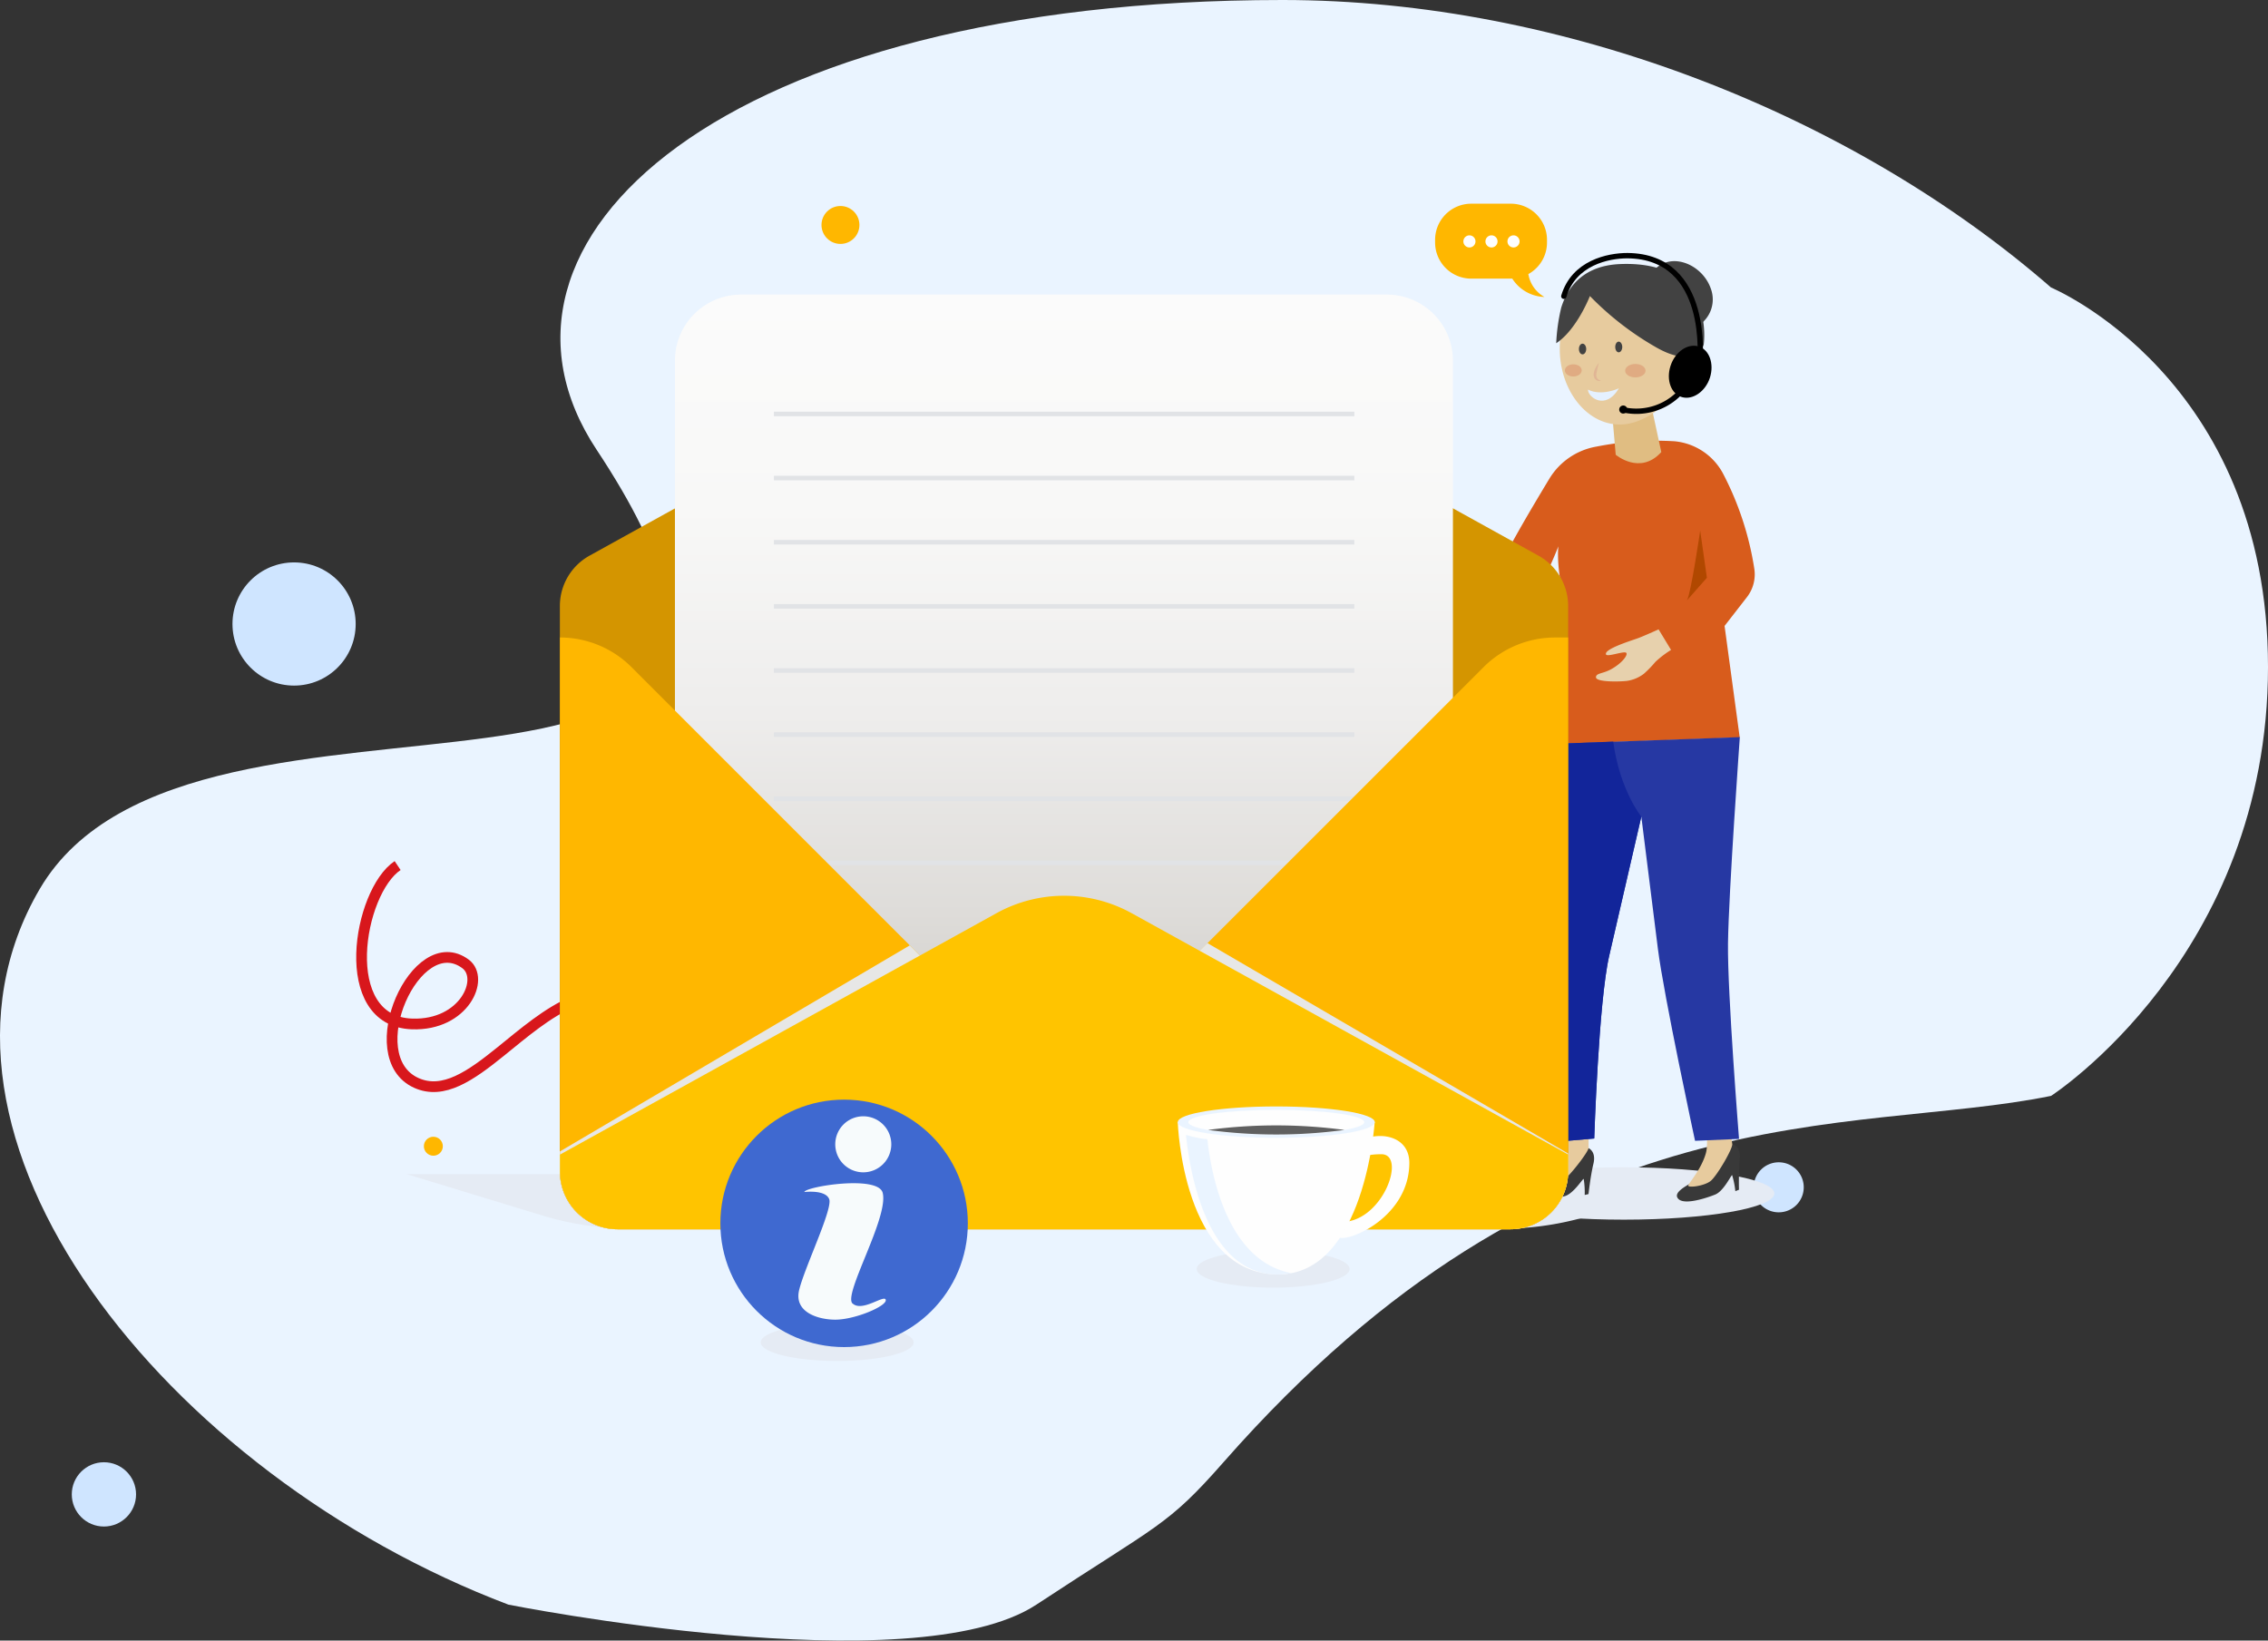 <svg xmlns="http://www.w3.org/2000/svg" xmlns:xlink="http://www.w3.org/1999/xlink" viewBox="0 0 423.4 306.29"><rect x="0" y="0" width="423.4" height="306.29" fill="#333333" stroke="none"/><defs><style>.cls-1{isolation:isolate;}.cls-2{fill:#cfe5ff;}.cls-3{fill:#eaf4ff;}.cls-18,.cls-4{fill:none;stroke-miterlimit:10;}.cls-4{stroke:#d8171c;stroke-width:2px;}.cls-5{fill:#e5ebf4;}.cls-21,.cls-24,.cls-5{mix-blend-mode:multiply;}.cls-6{fill:#d85c1c;}.cls-7{fill:#b14800;}.cls-8{fill:#e7d1ad;}.cls-9{fill:#e0bd82;}.cls-10{fill:#e7cb9e;}.cls-11{fill:#e0b695;}.cls-12{fill:#e0ab82;}.cls-13{fill:#393939;}.cls-14{fill:#2638a3;}.cls-15{fill:#12259a;}.cls-16{fill:#424242;}.cls-17{fill:#e5f1ff;}.cls-18{stroke:#000;stroke-linecap:round;}.cls-19{fill:#d49500;}.cls-20{fill:url(#Degradado_sin_nombre_6);}.cls-22{fill:#e1e3e6;}.cls-23{fill:#ffb700;}.cls-24{fill:#e7e7e6;}.cls-25{fill:#ffc400;}.cls-26{fill:#fefefe;}.cls-27{fill:#606060;}.cls-28{fill:#3f69d0;}.cls-29{fill:#f7fbfc;}</style><linearGradient id="Degradado_sin_nombre_6" x1="198.64" y1="203.1" x2="198.64" y2="54.98" gradientUnits="userSpaceOnUse"><stop offset="0" stop-color="#cac7c2"/><stop offset="0.22" stop-color="#dedcd9"/><stop offset="0.47" stop-color="#eeedec"/><stop offset="0.73" stop-color="#f8f8f7"/><stop offset="1" stop-color="#fbfbfb"/></linearGradient></defs><g class="cls-1"><g id="OBJECTS"><path class="cls-2" d="M345.33,234.17a4.67,4.67,0,1,1-4.66-4.67A4.66,4.66,0,0,1,345.33,234.17Z" transform="translate(-8.6 -12.5)"/><path class="cls-3" d="M391.5,66.18C354.67,34.11,300.72,12.5,248,12.5c-104.56,0-153.86,45-128,84,55,83-75.33,33-104,82-26.9,46,23.48,109.29,87.5,133.58,0,0,75.66,15.09,98.58,0s24.4-14.61,34.92-26.58c62.13-70.71,117.11-60.78,154.5-68.4,0,0,40.5-26.1,40.5-80.1S391.5,66.18,391.5,66.18Z" transform="translate(-8.6 -12.5)"/><circle class="cls-2" cx="54.9" cy="116.5" r="11.5"/><circle class="cls-2" cx="19.4" cy="279" r="6"/><path class="cls-4" d="M82.83,174.1c-7.33,4.89-11.49,29.08,2.69,29.57,9.77.34,13.62-8.47,10-11.2-9.22-6.88-20,17.31-9.22,22.2,5.07,2.31,10.22-1.37,15.77-5.85,8.49-6.85,17.92-15.57,29.45-7.59" transform="translate(-8.6 -12.5)"/><path class="cls-5" d="M260.55,249.42c0,1.92-6.39,3.48-14.27,3.48S232,251.34,232,249.42s6.39-3.47,14.28-3.47S260.55,247.5,260.55,249.42Z" transform="translate(-8.6 -12.5)"/><path class="cls-5" d="M179.16,263.12c0,1.92-6.39,3.47-14.27,3.47s-14.28-1.55-14.28-3.47,6.39-3.48,14.28-3.48S179.16,261.2,179.16,263.12Z" transform="translate(-8.6 -12.5)"/><path class="cls-5" d="M288.87,241.9H126.5a57.57,57.57,0,0,1-16.74-2.49l-25.24-7.7H333.34l-29.1,8.09A57.1,57.1,0,0,1,288.87,241.9Z" transform="translate(-8.6 -12.5)"/><path class="cls-6" d="M321.15,94.88a57.52,57.52,0,0,0-14.53,1,12.82,12.82,0,0,0-8.78,6c-3.41,5.63-8.68,14.56-9.79,17.68,0,0-9.37-1.46-14.66-4.67l-2.33,4.67s5.38,3.74,21.24,8.93a77.76,77.76,0,0,0,7.23-14s-.53,3.83,1.27,10.62c1.43,5.37-1.92,26.32-1.92,26.32l34.5-1.24-2.83-20.83,4.18-5.38a6.94,6.94,0,0,0,1.36-5.37,57.2,57.2,0,0,0-5.86-17.76A11.46,11.46,0,0,0,321.15,94.88Z" transform="translate(-8.6 -12.5)"/><path class="cls-7" d="M327.25,120.37,326,111.56s-1.7,11.58-2.45,13Z" transform="translate(-8.6 -12.5)"/><path class="cls-8" d="M314.28,131.69c-1.76.61-6.28,2.05-5.86,3,.24.53,3.43-.73,3.78-.3s-.87,2-2.91,3.1c-1.58.83-2.68.66-2.75,1.42-.08,1,4.6.86,5.8.71a6.81,6.81,0,0,0,3.16-1.34,21,21,0,0,0,2.14-2.21,18.35,18.35,0,0,1,2.92-2.23L318.23,130S315.29,131.34,314.28,131.69Z" transform="translate(-8.6 -12.5)"/><path class="cls-9" d="M309.5,89l.73,8.4s4.55,3.88,8.51-.5l-2.2-10.16Z" transform="translate(-8.6 -12.5)"/><path class="cls-10" d="M321.84,66.5a13,13,0,0,1,3.84,9.61c0,6.49-7.66,15.65-14.69,15.65-6.19,0-11.21-6.37-11.21-14.21,0-6,3-11.1,7.12-13.23A13.39,13.39,0,0,1,321.84,66.5Z" transform="translate(-8.6 -12.5)"/><path class="cls-11" d="M307.1,80.25a18.86,18.86,0,0,0-.47,2,1.27,1.27,0,0,0,.1.83,1.47,1.47,0,0,0,.76.52,1.13,1.13,0,0,1-1.06-.28,1.37,1.37,0,0,1-.3-1.13,3.2,3.2,0,0,1,.34-1A3.35,3.35,0,0,1,307.1,80.25Z" transform="translate(-8.6 -12.5)"/><path class="cls-12" d="M303.88,81.65c0,.63-.7,1.14-1.57,1.14s-1.57-.51-1.57-1.14.7-1.13,1.57-1.13S303.88,81,303.88,81.65Z" transform="translate(-8.6 -12.5)"/><path class="cls-12" d="M315.8,81.71c0,.69-.85,1.25-1.91,1.25s-1.9-.56-1.9-1.25.85-1.26,1.9-1.26S315.8,81,315.8,81.71Z" transform="translate(-8.6 -12.5)"/><ellipse class="cls-5" cx="303.14" cy="222.82" rx="28.1" ry="4.89"/><path class="cls-13" d="M332,226.11s1.62.33,1.39,2.77a56.09,56.09,0,0,0-.15,5.74l-.68.27a15.34,15.34,0,0,0-.6-3c-.2,0-1.57,3-3.18,3.64s-5.69,2-6.85.81,1.57-2.48,3-3.34S332,226.11,332,226.11Z" transform="translate(-8.6 -12.5)"/><path class="cls-10" d="M326.18,218.25s1.7,6.71.87,9.59-3,5.35-3.27,5.93,3,.19,4.2-.81,4.24-6.23,4-6.93a47.17,47.17,0,0,1-.5-8.86Z" transform="translate(-8.6 -12.5)"/><path class="cls-13" d="M305.07,226.82s1.57.55,1,2.94-.92,5.67-.92,5.67l-.71.17a15.62,15.62,0,0,0-.19-3c-.2-.06-1.88,2.77-3.57,3.23s-6,1.17-7-.16,1.88-2.25,3.44-2.91S305.07,226.82,305.07,226.82Z" transform="translate(-8.6 -12.5)"/><path class="cls-10" d="M300.38,218.26s.79,6.88-.42,9.63-3.72,4.89-4,5.43,3,.6,4.27-.24,5-5.61,4.94-6.33a46.36,46.36,0,0,1,.69-8.84Z" transform="translate(-8.6 -12.5)"/><path class="cls-14" d="M298.88,151.37s-2.92,29.23-3.32,39c-.36,8.61,3.66,35.29,3.66,35.29l7-.6s.82-25.58,2.79-34.1c1.51-6.5,6-26,6-26s2.32,18.49,3.09,24.65c1.1,8.76,6.94,35.88,6.94,35.88l8.21-.36s-2.18-27.37-2.06-36.49c.13-9.63,2.21-38.52,2.21-38.52Z" transform="translate(-8.6 -12.5)"/><path class="cls-15" d="M298.88,151.37s-2.92,29.23-3.32,39c-.36,8.61,3.66,35.29,3.66,35.29l7-.6s.82-25.58,2.79-34.1c1.51-6.5,6-26,6-26s-4-4.87-5.25-14Z" transform="translate(-8.6 -12.5)"/><path class="cls-16" d="M326.66,76.84s-1.54,4.75-9,.44a55.9,55.9,0,0,1-12.25-9.51s-2.44,6.29-6.29,8.81a35.11,35.11,0,0,1,.94-6.66c.8-2.53,3.08-7.8,11-8.12C329,61.08,326.66,76.84,326.66,76.84Z" transform="translate(-8.6 -12.5)"/><path class="cls-16" d="M325.45,73.41a5.77,5.77,0,0,0,2.54-7c-1.6-4.69-7.83-7.23-11-3" transform="translate(-8.6 -12.5)"/><path class="cls-16" d="M310.14,77.28c0,.56.29,1,.65,1s.66-.46.66-1-.3-1-.66-1S310.14,76.72,310.14,77.28Z" transform="translate(-8.6 -12.5)"/><path class="cls-16" d="M303.36,77.66c0,.56.3,1,.68,1s.68-.46.68-1-.3-1-.68-1S303.36,77.1,303.36,77.66Z" transform="translate(-8.6 -12.5)"/><path class="cls-17" d="M310.82,85s-3.21,1.52-5.77.24C305,86.61,308.3,89.25,310.82,85Z" transform="translate(-8.6 -12.5)"/><path d="M320.46,80.81c-.85,2.62.1,5.24,2.13,5.83S327,85.58,327.82,83s-.11-5.24-2.14-5.83S321.31,78.18,320.46,80.81Z" transform="translate(-8.6 -12.5)"/><path class="cls-18" d="M323,84.89A11.26,11.26,0,0,1,311.59,89" transform="translate(-8.6 -12.5)"/><path d="M311.77,88.22a.75.75,0,1,0-.27,1.48.75.75,0,0,0,.87-.61A.74.74,0,0,0,311.77,88.22Z" transform="translate(-8.6 -12.5)"/><path class="cls-18" d="M325.92,80.14s2.16-19.79-13.51-19.91c-3.58,0-10,1.31-11.87,7.58" transform="translate(-8.6 -12.5)"/><path class="cls-19" d="M295.73,116.2h0l-75.86-42a26.1,26.1,0,0,0-25.27,0l-75.87,42v0a10.74,10.74,0,0,0-5.61,9.44v105.6A10.75,10.75,0,0,0,123.89,242H290.6a10.75,10.75,0,0,0,10.75-10.75V125.65A10.74,10.74,0,0,0,295.73,116.2Z" transform="translate(-8.6 -12.5)"/><path class="cls-20" d="M138.38,55H258.91a12.33,12.33,0,0,1,12.33,12.33V203.1a0,0,0,0,1,0,0H126a0,0,0,0,1,0,0V67.31A12.33,12.33,0,0,1,138.38,55Z"/><g class="cls-21"><rect class="cls-22" x="144.47" y="76.86" width="108.36" height="0.85"/><rect class="cls-22" x="144.47" y="88.83" width="108.36" height="0.85"/><rect class="cls-22" x="144.47" y="100.81" width="108.36" height="0.85"/><rect class="cls-22" x="144.47" y="112.78" width="108.36" height="0.85"/><rect class="cls-22" x="144.47" y="124.76" width="108.36" height="0.85"/><rect class="cls-22" x="144.47" y="136.73" width="108.36" height="0.85"/><rect class="cls-22" x="144.47" y="148.71" width="108.36" height="0.85"/><rect class="cls-22" x="144.47" y="160.68" width="108.36" height="0.85"/></g><path class="cls-23" d="M285.56,137.05l-79.23,79.22a.44.44,0,0,1-.62,0l-79.22-79.22a18.88,18.88,0,0,0-13.35-5.53h0v99.73A10.75,10.75,0,0,0,123.89,242H290.6a10.75,10.75,0,0,0,10.75-10.75V131.52h-2.44A18.89,18.89,0,0,0,285.56,137.05Z" transform="translate(-8.6 -12.5)"/><path class="cls-24" d="M234,188.57l-27.71,27.7a.44.44,0,0,1-.62,0L178.44,189l-65.31,38.47v3.79A10.75,10.75,0,0,0,123.89,242H290.6a10.75,10.75,0,0,0,10.75-10.75v-3.39Z" transform="translate(-8.6 -12.5)"/><path class="cls-25" d="M301.35,231.25v-3.2L219.88,183a26.1,26.1,0,0,0-25.27,0l-81.47,45.06v3.2A10.75,10.75,0,0,0,123.89,242H290.6A10.75,10.75,0,0,0,301.35,231.25Z" transform="translate(-8.6 -12.5)"/><path class="cls-26" d="M260,229.26c0,2,.32-1.27,6.48-1.27,4.68,0,.43,12.21-7,12.64a2.16,2.16,0,0,0-1.27,2.55c.32,2,13.49-2.66,13.49-13.6C271.66,222.25,260,223.74,260,229.26Z" transform="translate(-8.6 -12.5)"/><path class="cls-26" d="M228.47,222s.86,28.43,18.76,28.43c16.19,0,18-28.43,18-28.43Z" transform="translate(-8.6 -12.5)"/><path class="cls-3" d="M234,225.19a19.13,19.13,0,0,1-4-.82c.7,6.89,3.87,26.15,17.22,26.07a13.2,13.2,0,0,0,2.49-.26C237.84,248,234.75,232.09,234,225.19Z" transform="translate(-8.6 -12.5)"/><path class="cls-3" d="M265.25,222c0,1.62-8.23,2.93-18.39,2.93s-18.39-1.31-18.39-2.93,8.23-2.93,18.39-2.93S265.25,220.39,265.25,222Z" transform="translate(-8.6 -12.5)"/><ellipse class="cls-26" cx="238.26" cy="209.51" rx="16.42" ry="2.3"/><path class="cls-27" d="M234.13,223.46a95.75,95.75,0,0,0,25.46,0,95.75,95.75,0,0,0-25.46,0Z" transform="translate(-8.6 -12.5)"/><circle class="cls-23" cx="156.9" cy="42" r="3.54"/><circle class="cls-23" cx="80.9" cy="214" r="1.77"/><circle class="cls-28" cx="157.58" cy="228.4" r="23.1"/><path class="cls-29" d="M169.76,231.37a5.23,5.23,0,1,0-5.23-5.23A5.23,5.23,0,0,0,169.76,231.37Zm-2,24.5c-1.82-1.67,6.76-16,5.63-20.65-.82-3.4-14.49-1.17-14.63-.17,0,0,3.94-.5,4.64,1.33s-4.64,12.83-5.62,17,3.65,5.5,6.75,5.5c3.66,0,9.57-2.5,9.43-3.67S169.61,257.53,167.78,255.87Z" transform="translate(-8.6 -12.5)"/><path class="cls-23" d="M297.4,57.77v-.5a6.75,6.75,0,0,0-6.75-6.74h-7.39a6.75,6.75,0,0,0-6.75,6.74v.5a6.75,6.75,0,0,0,6.75,6.75h7.39l.27,0a7.37,7.37,0,0,0,6,3.42,6,6,0,0,1-3-4.27A6.73,6.73,0,0,0,297.4,57.77Z" transform="translate(-8.6 -12.5)"/><path class="cls-26" d="M284.05,57.57a1.13,1.13,0,1,1-1.13-1.13A1.13,1.13,0,0,1,284.05,57.57Z" transform="translate(-8.6 -12.5)"/><path class="cls-26" d="M288.17,57.57a1.13,1.13,0,0,1-2.26,0,1.13,1.13,0,1,1,2.26,0Z" transform="translate(-8.6 -12.5)"/><path class="cls-26" d="M292.28,57.57a1.13,1.13,0,1,1-1.13-1.13A1.13,1.13,0,0,1,292.28,57.57Z" transform="translate(-8.6 -12.5)"/></g></g></svg>